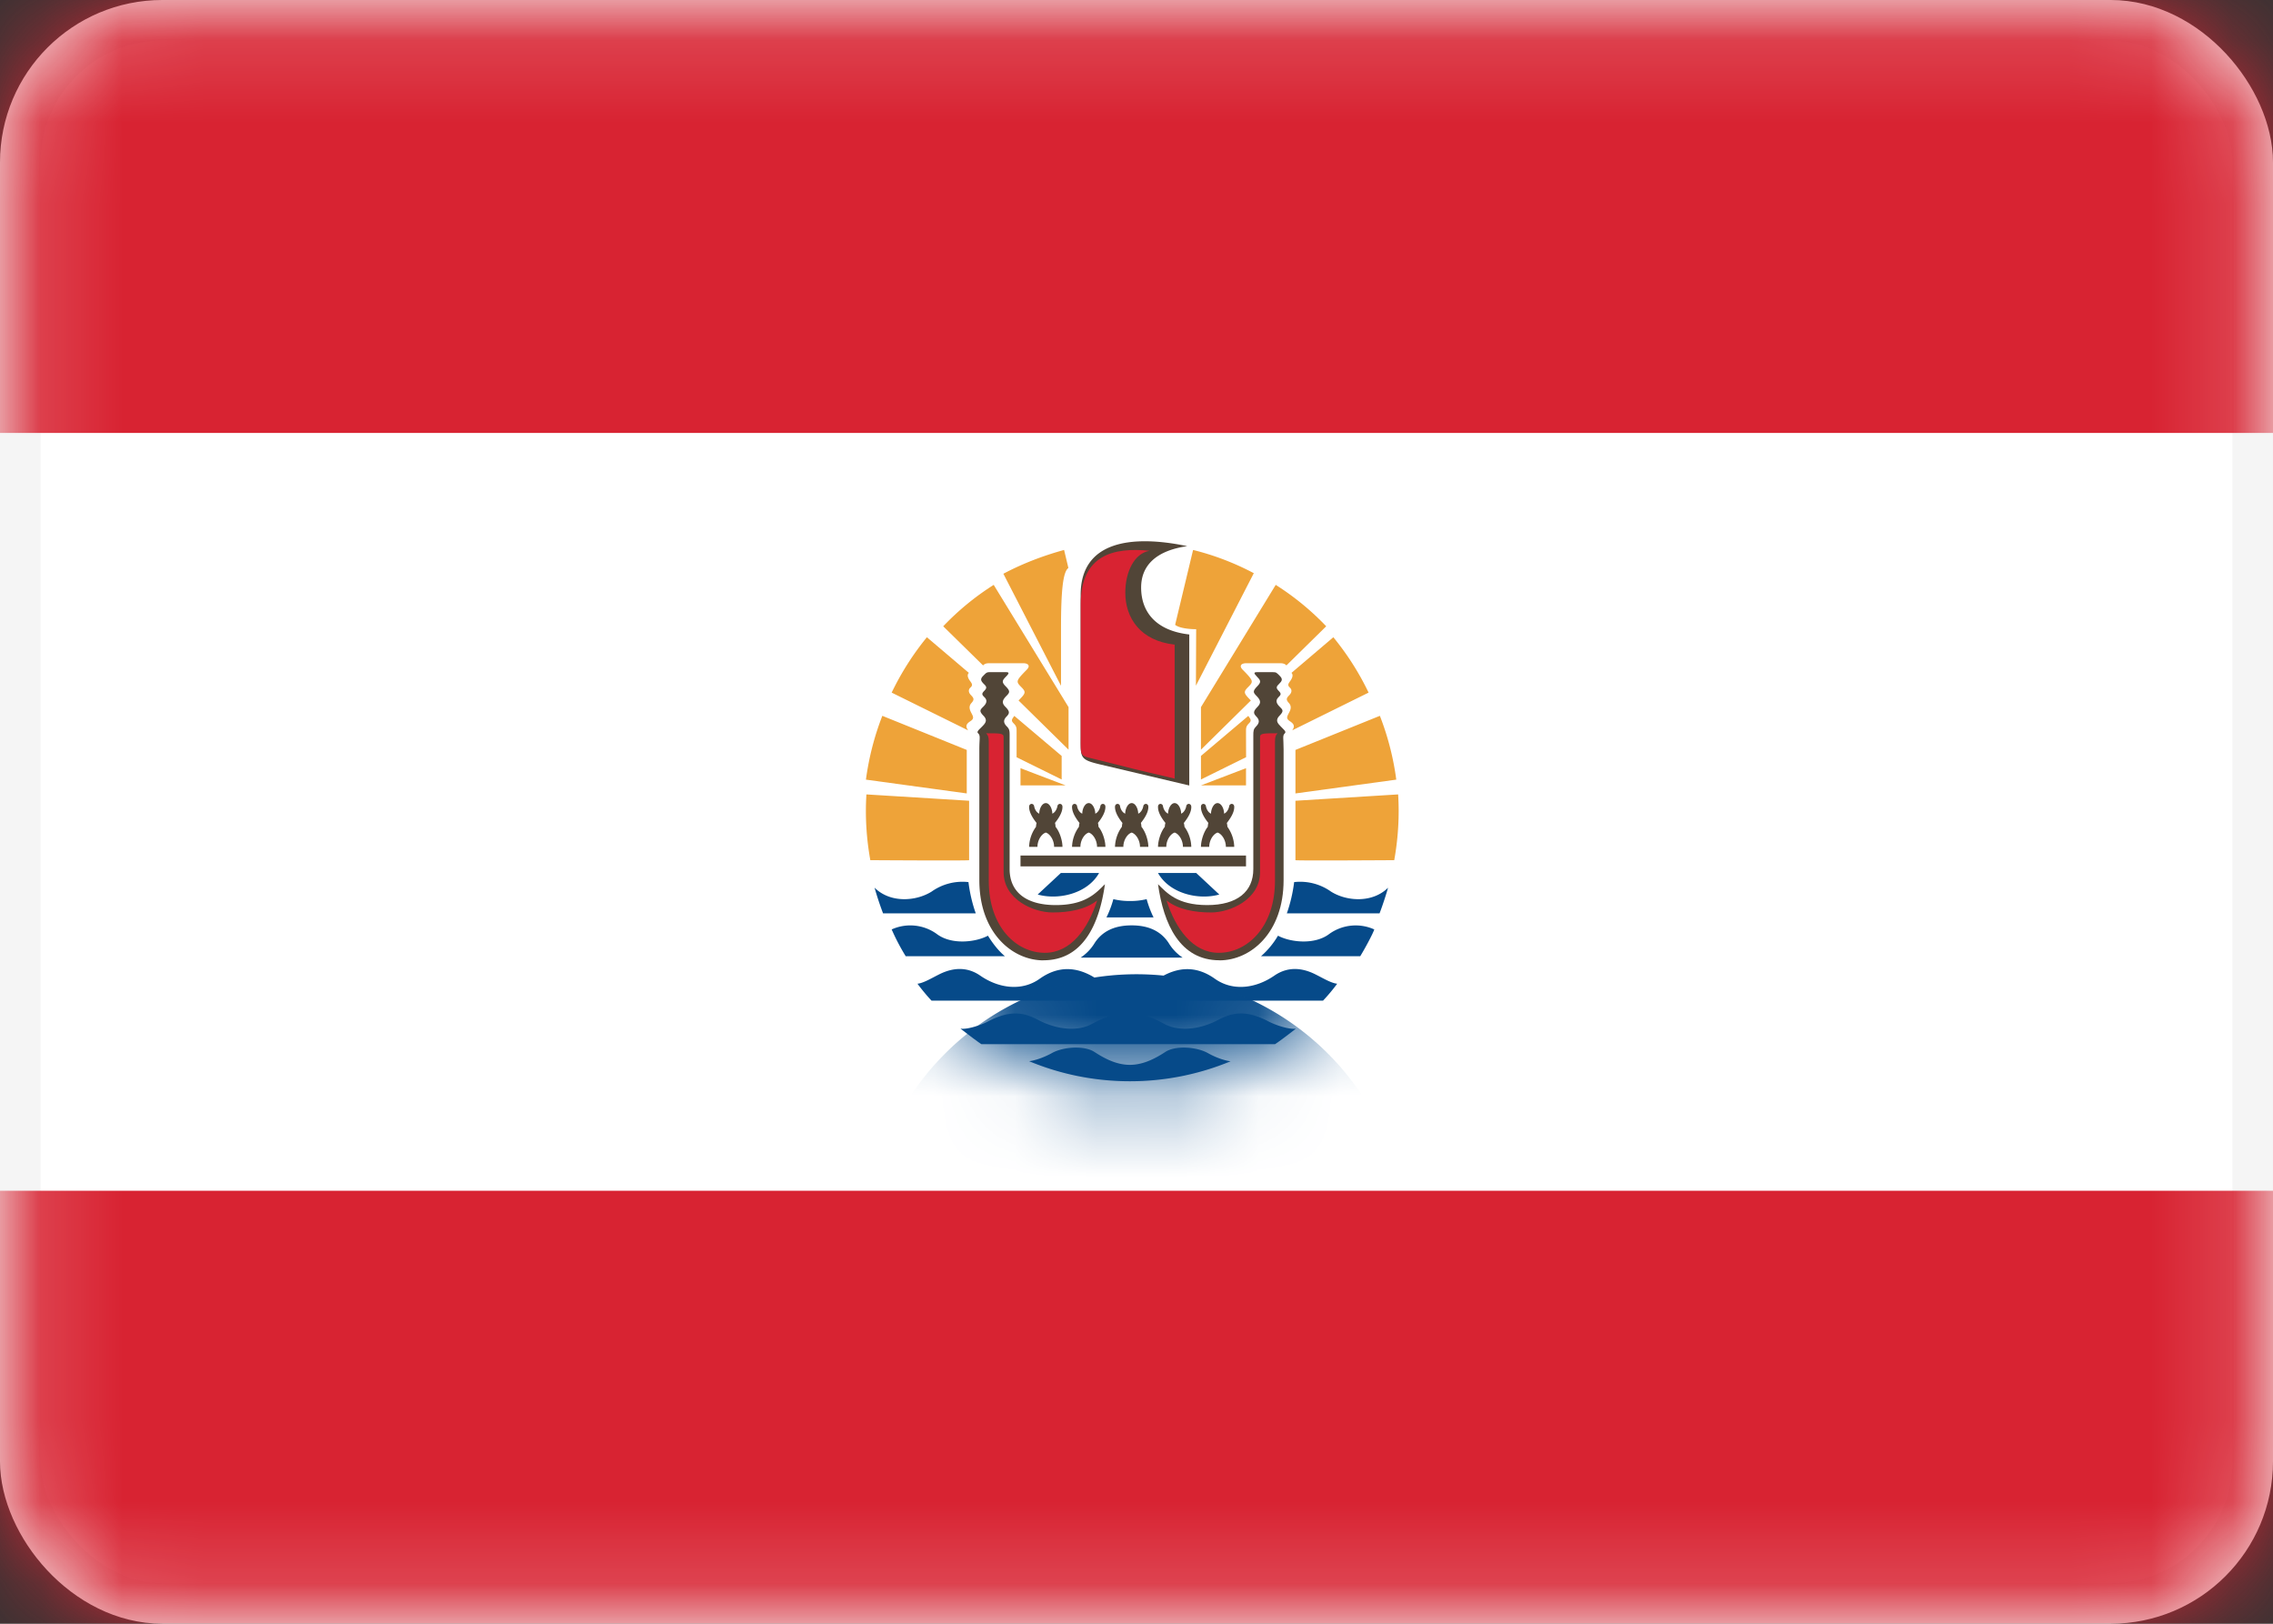 <svg width="28" height="20" viewBox="0 0 28 20" fill="none" xmlns="http://www.w3.org/2000/svg"><rect x="0" y="0" width="28" height="20" fill="#333333" stroke="none"/><rect x=".25" y=".25" width="27.5" height="19.5" rx="1.75" fill="#fff" stroke="#F5F5F5" stroke-width=".5"/><mask id="a" maskUnits="userSpaceOnUse" x="0" y="0" width="28" height="20"><rect x=".25" y=".25" width="27.5" height="19.5" rx="1.75" fill="#fff" stroke="#fff" stroke-width=".5"/></mask><g mask="url(#a)"><path fill-rule="evenodd" clip-rule="evenodd" d="M0 5.333h28V0H0v5.333zM0 20h28v-5.333H0V20z" fill="#D82332"/><path fill-rule="evenodd" clip-rule="evenodd" d="M13.068 10.753l-.285.265c.257.072.614-.012.756-.265h-.471zM10.773 10.933c.192.193.51.17.703.049a.656.656 0 01.454-.117c.013.108.041.248.09.385h-1.142a3.867 3.867 0 01-.105-.317zM10.984 11.448a.557.557 0 01.553.054c.183.141.485.103.633.023.057.092.126.183.209.253h-1.222a2.676 2.676 0 01-.173-.33zM16.298 12.325a2.25 2.25 0 00.174-.208c-.08-.01-.17-.067-.269-.116-.18-.09-.351-.09-.505.016-.227.157-.51.196-.732.039-.242-.173-.467-.135-.656-.026a.746.746 0 01-.423.115.747.747 0 01-.423-.115c-.19-.11-.414-.147-.657.026-.22.157-.505.118-.732-.039-.153-.106-.325-.106-.505-.016-.098.049-.19.106-.268.116.047.064.12.153.173.208h4.823zM15.707 12.861c.05-.032.19-.138.258-.192-.075.016-.248-.04-.337-.087-.26-.135-.43-.122-.622-.02-.193.104-.464.158-.663.05-.199-.11-.34-.139-.445-.139-.104 0-.246.03-.445.138-.199.11-.47.055-.663-.048-.192-.103-.363-.116-.622.02-.089.046-.261.102-.337.086.07.054.208.16.258.192h3.618zM14.568 11.795a.57.57 0 01-.173-.182c-.092-.138-.237-.215-.455-.215-.218 0-.363.077-.454.215a.57.57 0 01-.174.182h1.256zM14.21 11.3a1.279 1.279 0 01-.085-.225.855.855 0 01-.205.023.855.855 0 01-.205-.023 1.279 1.279 0 01-.085.225h.58zM14.736 10.753l.284.265c-.257.072-.613-.012-.755-.265h.471zM17.1 10.933c-.193.193-.512.17-.704.049a.656.656 0 00-.454-.117 1.843 1.843 0 01-.09.385h1.142c.028-.07.083-.235.105-.317zM16.929 11.448a.557.557 0 00-.552.054c-.183.141-.486.103-.634.023a1.03 1.03 0 01-.209.253h1.222c.05-.08.157-.277.173-.33zM15.159 13.072a3.23 3.23 0 01-1.24.246c-.44 0-.859-.088-1.242-.247.082-.01.19-.05.279-.099.142-.08.4-.096.524-.016.123.08.271.16.438.16.168 0 .316-.08.439-.16s.382-.064.524.016c.088.05.196.09.278.1z" fill="#064A89"/><path fill-rule="evenodd" clip-rule="evenodd" d="M14.625 6.727c-.691-.144-1.313-.061-1.313.6v1.809c0 .198.004.224.237.279l1.101.26v-1.86c-.429-.049-.593-.294-.593-.578 0-.276.19-.456.568-.51zM12.854 11.829c-.385 0-.79-.34-.79-.988V9.23c0-.146.017-.167-.017-.2-.02-.02.022-.05.05-.08.043-.043.073-.079.015-.137-.057-.059-.033-.074.003-.111.037-.037.05-.074.016-.11-.035-.034-.043-.046-.005-.084.038-.039.023-.055-.01-.087-.03-.032-.046-.055-.005-.096.04-.04.042-.046.088-.046h.19c.044 0 .044.013.007.051-.048.049-.062.068-.008.123.055.056.052.074.018.11-.052.052-.075.088-.022.142.053.054.057.078.017.119-.04.04-.044.077 0 .122.034.034.036.054.036.115v1.644c0 .276.196.443.568.443.373 0 .5-.154.606-.257-.069.494-.271.937-.757.937zM13.94 10.255c.053.016.103.093.103.176h.103c0-.07-.03-.18-.085-.247a.232.232 0 00-.007-.048c.038-.048.093-.125.092-.199-.001-.046-.055-.045-.062-.008-.005.03-.025.077-.063.093 0-.059-.033-.13-.08-.13-.048 0-.08.071-.08.13-.039-.016-.059-.062-.064-.093-.006-.037-.06-.038-.062.008-.001.074.054.151.092.2a.239.239 0 00-.007.047.442.442 0 00-.085.247h.103c0-.083.05-.16.103-.176z" fill="#514537"/><path fill-rule="evenodd" clip-rule="evenodd" d="M13.412 10.255c.052.016.102.093.102.176h.103c0-.07-.03-.18-.085-.247a.226.226 0 00-.007-.048c.038-.048.093-.125.092-.199-.001-.046-.056-.045-.062-.008-.005.03-.025.077-.063.093 0-.059-.033-.13-.08-.13-.048 0-.08.071-.08.13-.039-.016-.059-.062-.064-.093-.006-.037-.06-.038-.062.008-.001.074.054.151.092.2a.239.239 0 00-.007.047.442.442 0 00-.085.247h.103c0-.083.05-.16.103-.176zM12.883 10.255c.052.016.102.093.102.176h.103c0-.07-.03-.18-.085-.247a.232.232 0 00-.007-.048c.038-.048.093-.125.092-.199-.001-.046-.056-.045-.062-.008-.005.03-.025.077-.063.093 0-.059-.033-.13-.08-.13-.048 0-.081.071-.081.13-.038-.016-.058-.062-.063-.093-.007-.037-.06-.038-.062.008-.001.074.054.151.092.2a.232.232 0 00-.007.047.441.441 0 00-.085.247h.103c0-.083.05-.16.103-.176zM14.47 10.255c-.052.016-.103.093-.103.176h-.102c0-.07.03-.18.084-.247 0-.017.003-.032.007-.048-.038-.048-.093-.125-.091-.199 0-.046.055-.045.061-.008.005.03.025.077.063.093 0-.059.034-.13.08-.13.048 0 .081.071.081.13.038-.016.058-.062.063-.093.007-.037.06-.038.062.008.002.074-.054.151-.092.2.004.014.007.03.008.047a.441.441 0 01.084.247h-.103c0-.083-.05-.16-.102-.176zM14.999 10.255c-.052.016-.103.093-.103.176h-.102c0-.07.03-.18.084-.247.001-.017.003-.032.007-.048-.038-.048-.093-.125-.091-.199 0-.046.055-.045.061-.008.005.03.025.077.063.093 0-.059.034-.13.08-.13.048 0 .081.071.081.13.038-.016.058-.062.063-.093.007-.037.061-.038.062.008.002.074-.054.151-.091.2.003.014.006.03.007.047a.441.441 0 01.084.247h-.103c0-.083-.05-.16-.102-.176zM12.571 10.538h2.778v.133h-2.778v-.133z" fill="#514537"/><path fill-rule="evenodd" clip-rule="evenodd" d="M15.022 11.829c.385 0 .79-.34.79-.988V9.23c0-.146-.017-.167.017-.2.02-.02-.023-.05-.05-.08-.043-.043-.073-.079-.015-.137.058-.059.033-.074-.003-.111-.037-.037-.05-.074-.016-.11.035-.034.043-.046.005-.084-.038-.039-.023-.055.009-.087.032-.032.047-.055.006-.096-.04-.04-.042-.046-.088-.046h-.19c-.043 0-.044.013-.007.051.048.049.062.068.008.123-.055.056-.052.074-.018.11.052.052.075.088.022.142-.053.054-.057.078-.017.119.04.04.044.077 0 .122-.034.034-.036.054-.036.115v1.644c0 .276-.196.443-.568.443-.373 0-.499-.154-.606-.257.069.494.271.937.757.937z" fill="#514537"/><path fill-rule="evenodd" clip-rule="evenodd" d="M12.571 9.674v-.212l.556.212h-.556zM11.91 9.773l-1.243-.17c.036-.27.104-.535.202-.786l1.04.42v.536zM14.476 7.696l.221-.922c.259.064.51.16.748.286l-.713 1.386.003-.696c-.082 0-.208-.012-.259-.054zM11.938 9.863l-1.265-.078c-.017.27 0 .542.048.81 0 0 1.217.008 1.217 0v-.732zM11.926 8.996c-.041-.055-.016-.084.028-.113.044-.029.038-.051.016-.093-.022-.041-.044-.086-.003-.131.041-.045.025-.064-.006-.097-.032-.032-.035-.067-.007-.093.029-.025.022-.044.004-.07-.02-.026-.057-.078-.023-.111l-.517-.439c-.17.208-.316.437-.434.682l.942.465zM13.163 9.234l-.616-.606c.087-.088.096-.103.034-.165-.067-.068-.07-.075.067-.214.047-.047.02-.08-.045-.08h-.406c-.035 0-.062.001-.087.027l-.491-.482c.187-.196.396-.367.622-.51l.922 1.506v.524zM12.523 9.327v-.321c0-.045-.003-.063-.038-.098-.035-.035-.017-.052.01-.09l.583.493v.29l-.555-.274zM13.07 8.446v-.71c0-.463.025-.694.091-.74l-.053-.222c-.259.071-.51.167-.748.293l.71 1.38zM15.349 9.674v-.212l-.555.212h.555zM15.958 9.773l1.242-.17a3.386 3.386 0 00-.202-.786l-1.04.42v.536zM15.958 9.863l1.265-.078c.017.27 0 .542-.048.81 0 0-1.217.008-1.217 0v-.732zM15.918 8.996c.04-.055.015-.084-.029-.113-.044-.029-.038-.051-.016-.093.023-.041.045-.086.004-.131-.042-.045-.026-.064.006-.097.031-.032.035-.067.006-.093-.028-.025-.022-.044-.003-.07.019-.026.056-.078.023-.111l.516-.439c.17.208.317.437.434.682l-.941.465zM14.794 9.234l.615-.606c-.087-.088-.096-.103-.034-.165.067-.068.07-.075-.067-.214-.047-.047-.02-.08.046-.08h.405c.035 0 .062.001.088.027l.49-.482a3.297 3.297 0 00-.622-.51l-.921 1.506v.524zM15.35 9.327l-.001-.321c0-.045.003-.063.038-.098.035-.035.017-.052-.01-.09l-.583.493v.29l.555-.274z" fill="#EEA339"/><path fill-rule="evenodd" clip-rule="evenodd" d="M12.148 9.032c.022.023.032.045.032.1v1.716c0 .57.34.888.691.888.322 0 .533-.298.644-.645-.142.113-.35.148-.55.148-.23 0-.602-.157-.602-.497V9.077c0-.045-.044-.045-.215-.045zM14.161 6.784c-.44-.045-.848.048-.848.658v1.62c0 .272-.021.24.204.296.41.103.456.117.953.232V7.94c-.424-.047-.608-.329-.608-.641 0-.25.108-.483.299-.515zM15.737 9.032c-.022.023-.031.045-.031.1v1.716c0 .57-.341.888-.692.888-.322 0-.533-.298-.644-.645.143.113.35.148.55.148.23 0 .602-.157.602-.497V9.077c0-.045.045-.045.215-.045z" fill="#D82332"/><mask id="b" maskUnits="userSpaceOnUse" x="10" y="6" width="8" height="8"><path fill-rule="evenodd" clip-rule="evenodd" d="M14 13.333a3.333 3.333 0 100-6.666 3.333 3.333 0 000 6.666z" fill="#fff"/></mask><g mask="url(#b)"><path fill-rule="evenodd" clip-rule="evenodd" d="M14 18.667A3.333 3.333 0 1014 12a3.333 3.333 0 000 6.667z" fill="#064A89"/></g></g></svg>